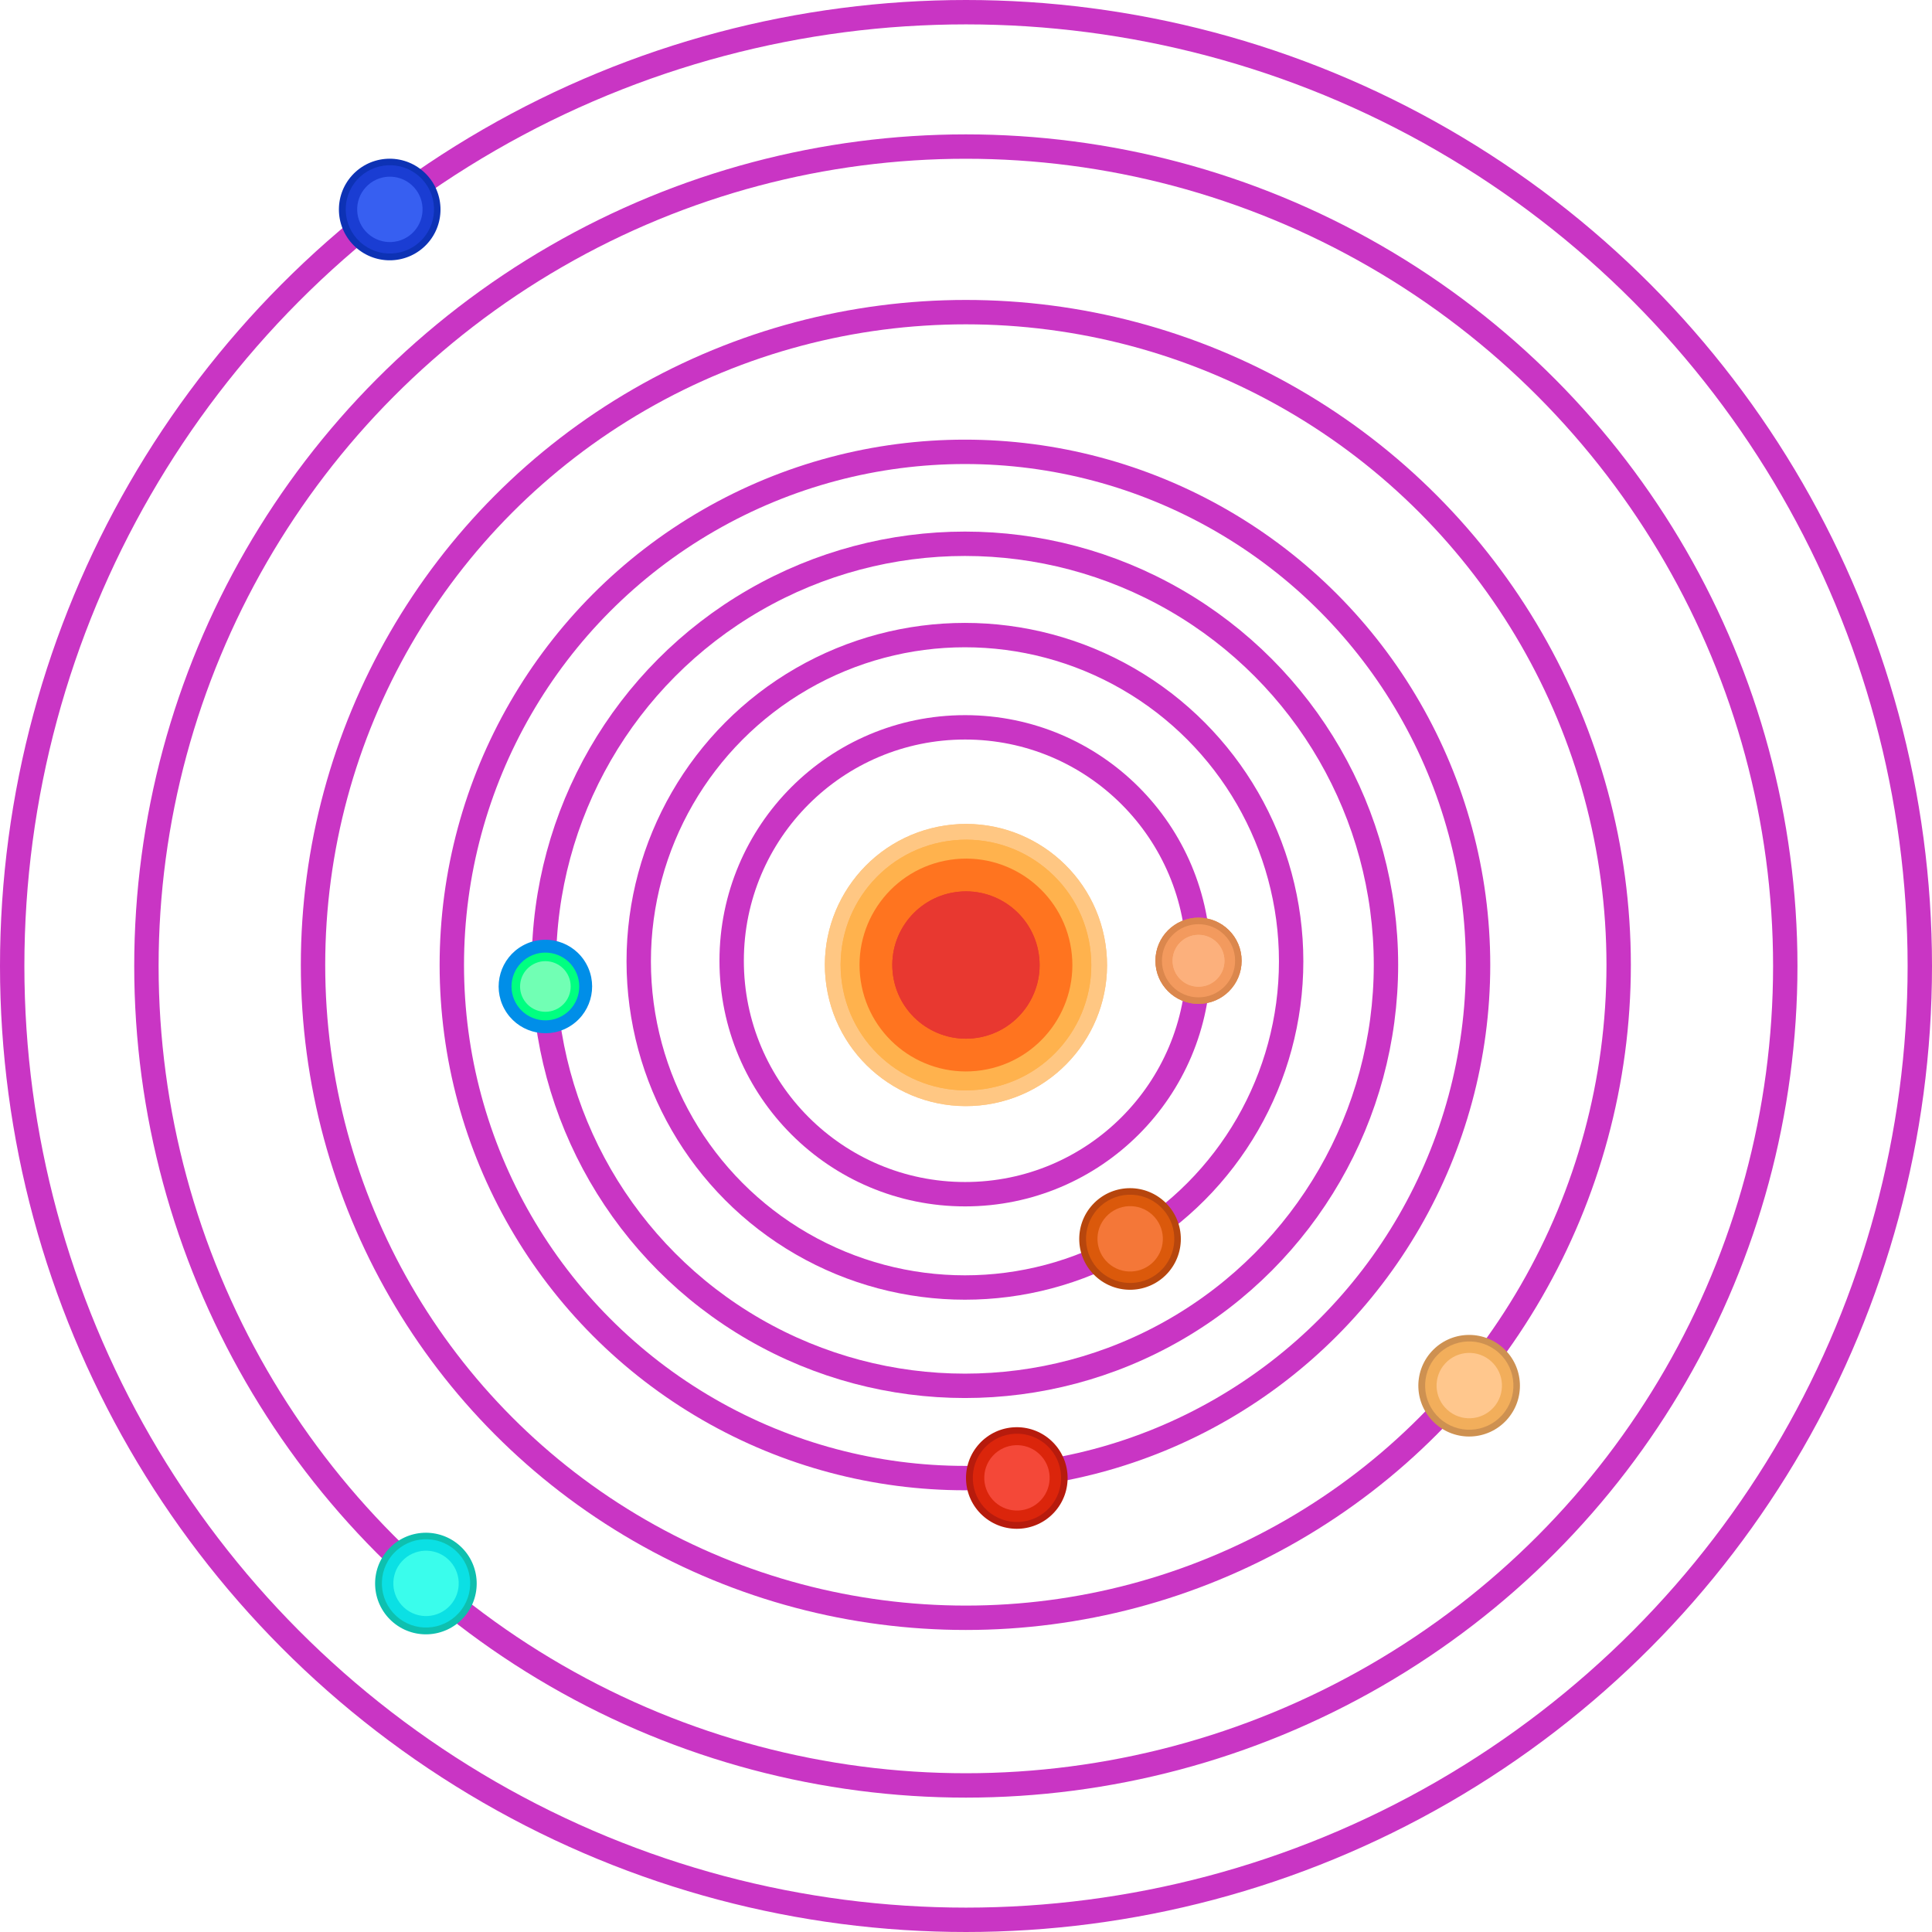 <svg xmlns="http://www.w3.org/2000/svg" xmlns:xlink="http://www.w3.org/1999/xlink" viewBox="0 0 871.68 871.68"><defs><style>.cls-1{fill:#ffc783;}.cls-2{fill:#ffb24d;}.cls-10,.cls-3{fill:none;}.cls-4{fill:#e83830;}.cls-5{clip-path:url(#clip-path);}.cls-6{clip-path:url(#clip-path-2);}.cls-7{fill:#ff741f;}.cls-8{clip-path:url(#clip-path-3);}.cls-9{clip-path:url(#clip-path-4);}.cls-10{stroke:#c935c4;stroke-miterlimit:10;stroke-width:11px;}.cls-11{fill:#db874d;}.cls-12{fill:#f39a5e;}.cls-13{fill:#fcb07c;}.cls-14{fill:#b7460d;}.cls-15{fill:#db590b;}.cls-16{fill:#f47738;}.cls-17{fill:#b71b0d;}.cls-18{fill:#db250b;}.cls-19{fill:#f44838;}.cls-20{fill:#0ec0af;}.cls-21{fill:#0be0e4;}.cls-22{fill:#3afdec;}.cls-23{fill:#0d32b5;}.cls-24{fill:#1a3dd3;}.cls-25{fill:#375ff1;}.cls-26{fill:#ce9151;}.cls-27{fill:#f2ae5b;}.cls-28{fill:#008ee8;}.cls-29{fill:#00ff81;}.cls-30{fill:#71ffb4;}.cls-31{fill:#ffc78d;}</style><clipPath id="clip-path"><circle class="cls-1" cx="435.84" cy="435.37" r="63.65" transform="translate(-59.84 69.58) rotate(-8.54)"/></clipPath><clipPath id="clip-path-2"><circle class="cls-2" cx="435.84" cy="435.37" r="56.54" transform="translate(-59.84 69.58) rotate(-8.54)"/></clipPath><clipPath id="clip-path-3"><circle class="cls-3" cx="435.84" cy="435.37" r="48.01" transform="translate(-59.84 69.58) rotate(-8.54)"/></clipPath><clipPath id="clip-path-4"><circle class="cls-4" cx="435.84" cy="435.37" r="33.23" transform="translate(-59.84 69.58) rotate(-8.54)"/></clipPath></defs><g id="Layer_2" data-name="Layer 2"><g id="Layer_1-2" data-name="Layer 1"><circle class="cls-1" cx="435.84" cy="435.37" r="63.65" transform="translate(-59.84 69.58) rotate(-8.54)"/><circle class="cls-1" cx="435.84" cy="435.37" r="63.65" transform="translate(-59.84 69.58) rotate(-8.54)"/><g class="cls-5"><path class="cls-1" d="M446,392.06c-.59,6.32,9.36,9.61,9.19,16,0,1.16-.39,2.43.26,3.39a3.68,3.68,0,0,0,1.54,1.12l8.22,4a1.94,1.94,0,0,0,1.16.29,2,2,0,0,0,.88-.54,63.17,63.17,0,0,0,8.54-9.43c.52-.71,1.05-1.66.6-2.42a2.35,2.35,0,0,0-1.73-.85l-5.15-.89c-1.12-4.29-2.57-9-6.42-11.23-1.13-.64-2.39-1-3.52-1.64C455.32,387.48,446.86,382.9,446,392.06Z"/></g><circle class="cls-2" cx="435.84" cy="435.37" r="56.54" transform="translate(-59.84 69.58) rotate(-8.54)"/><circle class="cls-2" cx="435.84" cy="435.37" r="56.54" transform="translate(-59.84 69.58) rotate(-8.54)"/><g class="cls-6"><path class="cls-2" d="M444.87,396.89c-.52,5.62,8.32,8.54,8.17,14.18,0,1-.35,2.17.23,3a3.46,3.46,0,0,0,1.37,1l7.29,3.57a1.78,1.78,0,0,0,1,.26,1.73,1.73,0,0,0,.78-.48,55.79,55.79,0,0,0,7.58-8.38c.47-.63.94-1.47.53-2.15a2.09,2.09,0,0,0-1.53-.75l-4.57-.79c-1-3.81-2.28-8-5.71-10-1-.57-2.12-.9-3.12-1.46C453.14,392.83,445.63,388.76,444.87,396.89Z"/></g><circle class="cls-7" cx="435.84" cy="435.37" r="48.01" transform="translate(-59.84 69.58) rotate(-8.54)"/><g class="cls-8"><path class="cls-7" d="M443.51,402.7c-.45,4.77,7.06,7.25,6.93,12,0,.87-.29,1.84.2,2.56a2.92,2.92,0,0,0,1.16.85l6.2,3a1.38,1.38,0,0,0,.88.22,1.57,1.57,0,0,0,.66-.4,47.79,47.79,0,0,0,6.44-7.12c.39-.53.79-1.25.45-1.82a1.81,1.81,0,0,0-1.31-.65l-3.88-.66c-.84-3.24-1.93-6.82-4.84-8.48-.85-.48-1.8-.76-2.66-1.23C450.53,399.25,444.15,395.79,443.51,402.7Z"/></g><circle class="cls-4" cx="435.84" cy="435.37" r="33.23" transform="translate(-59.84 69.58) rotate(-8.54)"/><circle class="cls-4" cx="435.84" cy="435.37" r="33.23" transform="translate(-59.84 69.58) rotate(-8.54)"/><g class="cls-9"><path class="cls-4" d="M441.15,412.76c-.31,3.3,4.89,5,4.8,8.33,0,.61-.21,1.28.13,1.78a2,2,0,0,0,.81.58l4.28,2.1a1,1,0,0,0,.61.15.93.93,0,0,0,.46-.28,32.56,32.56,0,0,0,4.46-4.92c.27-.37.54-.87.31-1.26a1.24,1.24,0,0,0-.91-.45l-2.68-.46c-.59-2.24-1.34-4.72-3.35-5.86-.59-.34-1.25-.53-1.84-.86C446,410.37,441.59,408,441.15,412.76Z"/></g><circle class="cls-10" cx="435.43" cy="433.48" r="105.32"/><circle class="cls-10" cx="435.36" cy="433.72" r="147.18"/><circle class="cls-10" cx="435.36" cy="435.3" r="189.96"/><circle class="cls-10" cx="435.36" cy="435.37" r="231.51"/><circle class="cls-10" cx="435.77" cy="435.37" r="294.54"/><circle class="cls-10" cx="435.77" cy="435.84" r="369.71"/><circle class="cls-10" cx="435.84" cy="435.84" r="430.34"/><circle class="cls-11" cx="540.75" cy="433.48" r="19.45"/><circle class="cls-11" cx="540.75" cy="433.48" r="19.45"/><circle class="cls-12" cx="540.75" cy="433.48" r="16.51"/><circle class="cls-13" cx="540.75" cy="433.48" r="11.7"/><circle class="cls-13" cx="540.75" cy="433.48" r="11.7"/><circle class="cls-14" cx="509.85" cy="559.04" r="22.92" transform="translate(-246.77 558.67) rotate(-47.61)"/><circle class="cls-15" cx="509.91" cy="558.97" r="19.92" transform="translate(-246.7 558.7) rotate(-47.61)"/><circle class="cls-16" cx="509.91" cy="558.97" r="14.75" transform="translate(-246.7 558.7) rotate(-47.61)"/><circle class="cls-17" cx="458.76" cy="666.88" r="22.92" transform="translate(-343.06 556.08) rotate(-47.61)"/><circle class="cls-18" cx="458.82" cy="666.82" r="19.92" transform="translate(-342.99 556.1) rotate(-47.61)"/><circle class="cls-19" cx="458.82" cy="666.82" r="14.75" transform="translate(-342.99 556.1) rotate(-47.61)"/><circle class="cls-20" cx="192.14" cy="714.49" r="22.92" transform="translate(-465.08 374.68) rotate(-47.61)"/><circle class="cls-21" cx="192.2" cy="714.42" r="19.92" transform="translate(-465.01 374.7) rotate(-47.61)"/><circle class="cls-22" cx="192.2" cy="714.42" r="14.75" transform="translate(-465.01 374.7) rotate(-47.61)"/><circle class="cls-23" cx="175.83" cy="94.53" r="22.92" transform="translate(-12.53 160.66) rotate(-47.61)"/><circle class="cls-24" cx="175.9" cy="94.47" r="19.92" transform="translate(-12.46 160.69) rotate(-47.61)"/><circle class="cls-25" cx="175.9" cy="94.47" r="14.75" transform="translate(-12.46 160.69) rotate(-47.61)"/><circle class="cls-26" cx="662.85" cy="625.26" r="22.92" transform="translate(-245.83 693.24) rotate(-47.61)"/><circle class="cls-27" cx="662.91" cy="625.19" r="19.92" transform="translate(-245.76 693.27) rotate(-47.61)"/><circle class="cls-28" cx="246.08" cy="445.05" r="21.09" transform="translate(-183.22 172.43) rotate(-28.64)"/><circle class="cls-29" cx="246.08" cy="445.05" r="15.28" transform="translate(-183.22 172.43) rotate(-28.64)"/><circle class="cls-30" cx="246.08" cy="445.05" r="11.42" transform="translate(-183.22 172.43) rotate(-28.64)"/><circle class="cls-31" cx="662.91" cy="625.19" r="14.75" transform="translate(-245.76 693.27) rotate(-47.61)"/></g></g></svg>